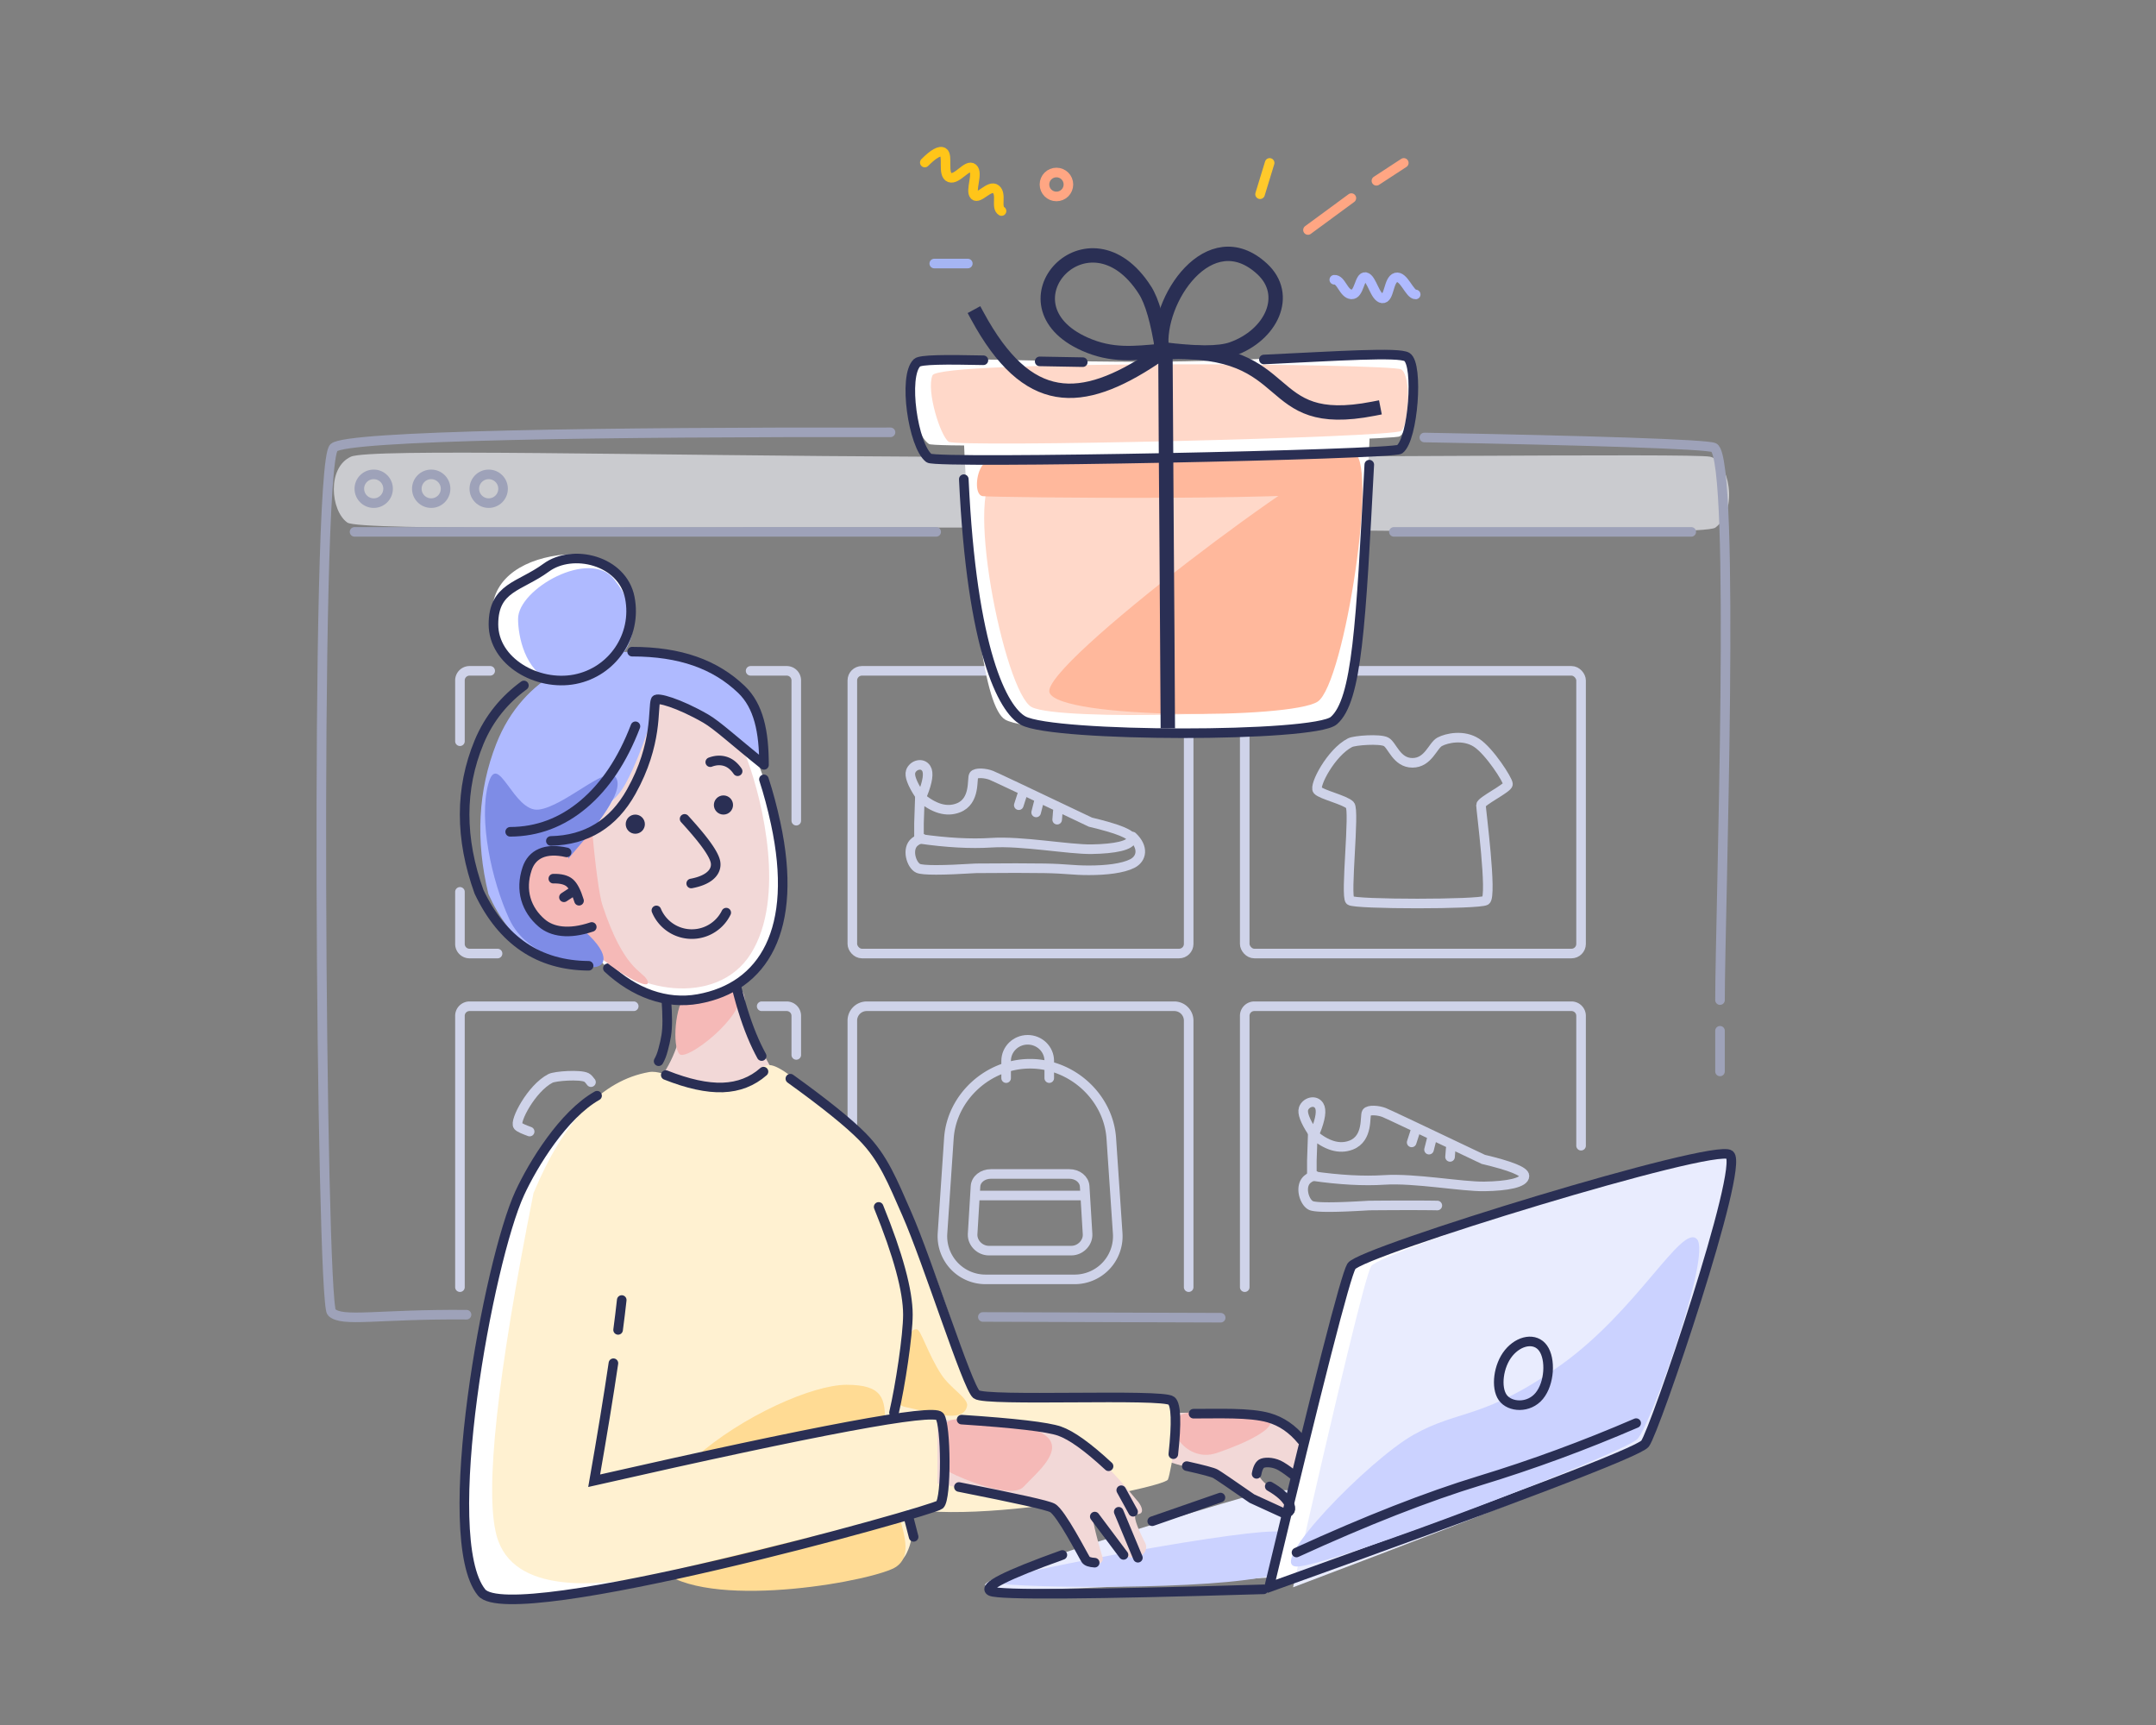 <svg height="360" viewBox="0 0 450 360" width="450" xmlns="http://www.w3.org/2000/svg"><rect x="0" y="0" width="450" height="360" fill="#808080" stroke="none"/><g fill="none" fill-rule="evenodd"><g opacity=".618" transform="translate(67 90)"><path d="m6.22 5.318c3.866-1.785 61.065-.251 121.156 0 78.718.328 158.699-.791 162.572 0 3.874.79 6.03 11.074 1.082 14.794-2.6 1.953-79.477.244-153.416 0-66.842-.221-129.6.73-132.12-1.054-3.486-2.47-4.274-11.432.726-13.74z" fill="#f7f8ff"/><g stroke="#b0b7db" stroke-width="2"><path d="m187.781 185c-23.04-.071-39.59-.123-49.645-.157m-107.76-.472c-18.59-.154-25.938 1.629-28.164-.502-2.225-2.132-3.618-176.582.463-180.449 2.648-2.51 56.063-3.3 116.193-3.194m111.42 1.078c34.411.618 59.1 1.408 60.445 2.116 4.599 2.42 1.267 97.755 1.267 115.296m0 6.403v8.484m-285-112.603h121.4m95.532 0h62.068" stroke-linecap="round"/><circle cx="11" cy="12" r="3"/><circle cx="23" cy="12" r="3"/><circle cx="35" cy="12" r="3"/></g></g><g stroke="#cfd3e9" stroke-width="2"><path d="m259.8 268.623v-56.623a2 2 0 0 1 2-2h66.2a2 2 0 0 1 2 2v27.1" stroke-linecap="round"/><path d="m273.999 236.637-.188 5.558v3.222c5.775.827 10.806 1.103 15.091.827 6.428-.413 16.176 1.429 20.946 1.354s8.34-.764 8.34-2.181c0-.945-2.866-2.1-8.6-3.465-13.017-6.203-19.913-9.46-20.686-9.77-1.16-.465-3.243-.653-3.664 0-.422.653.421 5.391-3.232 6.795-2.436.936-5.105.156-8.007-2.34z"/><path d="m295.547 235.61-.905 2.805m4.352-1.375-.73 2.887m4.528-.247-.14 1.76" stroke-linecap="round"/><path d="m273.848 236.16c-1.482-2.29-2.073-3.883-1.772-4.778.451-1.343 2.416-1.986 3.258-.632.561.902.304 2.706-.772 5.41z"/><g stroke-linecap="round"><path d="m274.47 245.376c-.51.057-1.022.288-1.534.694-1.783 1.416-.718 4.858.696 5.516.942.439 4.975.439 12.1 0 6.326-.056 11.081-.056 14.265 0m-122.097 17.037v-55.623a3 3 0 0 1 3-3h64.2a3 3 0 0 1 3 3v55.623m-152.1 0v-56.623a2 2 0 0 1 2-2h34.27m26.71 0h5.22a2 2 0 0 1 2 2v8.156"/><path d="m110.55 236.152c-1.126-.412-2.107-.807-2.433-1.172-.82-.917 2.798-7.88 6.777-9.924.976-.501 6.196-.871 7.509-.196.329.17.63.531.95.977"/></g></g><g stroke="#cfd3e9" stroke-width="2" transform="translate(96 140)"><rect height="59" rx="2" width="70.2" x="163.8"/><rect height="59" rx="2" width="70.2" x="81.9"/><path d="m7.849 59h-5.849a2 2 0 0 1 -2-2v-10.872m0-31.44v-12.688a2 2 0 0 1 2-2h4.31m54.358 0h7.532a2 2 0 0 1 2 2v29.271" stroke-linecap="round"/><path d="m179 24.924c-.819-.917 2.798-7.88 6.777-9.924.976-.501 6.196-.871 7.509-.195 1.312.675 2.187 4.393 5.515 4.393 3.327 0 4.23-3.611 5.704-4.393 1.473-.783 4.957-1.547 7.66.195s6.584 7.803 6.584 8.649-5.64 3.533-5.64 4.379 2.392 19.056.985 19.898-27.29.842-28.317 0c-1.026-.842 1.027-18.814 0-19.898-1.026-1.085-5.958-2.188-6.777-3.104z"/></g><path d="m143.055 208.394c-1.551 1.44-.298 4.344-1.301 8.253-.67 2.606-1.767 5.086-3.292 7.438 4.804 3.258 8.949 4.785 12.435 4.582 3.486-.204 6.819-2.168 9.998-5.893-1.84-3.237-3.324-6.284-4.454-9.14-1.696-4.284-.044-6.593-2.712-7.571s-9.124.891-10.674 2.331z" fill="#f2d8d7"/><path d="m143.226 207.52c-2.393 2.29-2.926 10.84-1.415 12.454 1.512 1.615 13.634-7.938 12.56-12.454-1.073-4.516-8.752-2.29-11.145 0z" fill="#f5b9b7"/><path d="m158.972 220.394c-2.861-5.213-5.292-12.606-7.305-24.394l-13.246 4.12c1.124 13.559 1.124 14.58 0 18.88-.267 1.023-.57 1.795-.957 2.47" stroke="#2a2f54" stroke-linecap="round" stroke-width="2"/><path d="m117.49 187.605-7.49-1.958c5.684-.676 4.377-1.338 7.103.88a45.778 45.778 0 0 1 -1.819-7.099c-3.2-18.492 5.242-35.466 18.857-37.911 13.615-2.446 22.91 7.947 27.744 30.237s-2.537 34.284-16.152 36.73c-11.502 2.065-23.016-6.898-28.243-20.879z" fill="#fff"/><path d="m159.448 162.649c.91 2.773 1.722 5.809 2.437 9.105 4.834 22.29-2.537 34.284-16.152 36.73-6.695 1.202-13.394-1.332-18.855-6.417" stroke="#2a2f54" stroke-linecap="round" stroke-width="2"/><path d="m118 177.226c1.253 9.435 3.78 16.693 7.583 21.774 5.702 7.62 23.891 11.601 31.154 0s2.467-31.706-.737-40.374c-2.136-5.779-8.403-9.94-18.8-12.484-3.275 9.247-6.282 16.088-9.022 20.524s-6.133 7.956-10.178 10.56z" fill="#f2d8d7"/><g transform="translate(130 158)"><circle cx="21" cy="10" fill="#2a2f54" r="2"/><circle cx="2.599" cy="14" fill="#2a2f54" r="2"/><path d="m14.27 26.38c4.393-.811 5.525-2.966 4.994-4.778-.531-1.813-2.662-4.635-6.375-8.703m-5.889 19.101a8.002 8.002 0 0 0 14.578.465m-3.33-31.405c1.1-.412 2.141-.467 3.125-.167.983.3 1.844.986 2.584 2.057" stroke="#2a2f54" stroke-linecap="round" stroke-width="2"/></g><path d="m123.364 171.066c.907 9.87 1.708 15.849 2.403 17.934 4.485 13.459 8.246 13.54 9.274 15.474 1.9 3.576-10.68-3.663-14.32-9.706-2.426-4.028-3.9-9.618-4.422-16.768z" fill="#f5b9b7"/><path d="m264.943 329.222c-38.3 2.58-58.067 3.133-59.298 1.656-1.848-2.216 58.567-19.878 59.298-19.878h51.862z" fill="#e9ecfe"/><path d="m207.281 330.127c0-1.192 47.52-10.345 58.484-10.513 10.965-.168 12.409 6.929-2.786 9.66-15.195 2.732-55.698 2.045-55.698.853z" fill="#cbd2ff"/><path d="m242 295.173c3.114-.693 11.48-.346 25.097 1.04l13.787 11.317v2.255l2.392 6.213-5.485 1.612-10.716-11.418c-3.327-.786-4.806-.34-4.437 1.338.554 2.515 5.773 4.286 6.47 7.163.465 1.919-2.533 1.162-8.994-2.269l-6.76-4.894c-6.236-1.393-10.354-2.602-12.354-3.627-3-1.537-3.671-7.69 1-8.73z" fill="#f2d8d7"/><path d="m124.62 228.667c-7.062 3.994-13.376 14.36-16.137 20.333-6.523 14.115-17.184 71.908-7.981 83.325 6.135 7.612 94.17-16.987 95.636-18.283 1.465-1.296 1.338-16.793 0-18.455-1.338-1.663-25.378 2.815-72.12 13.433 1.656-9.449 2.995-17.623 4.014-24.523m.977-6.954c.3-2.26.552-4.34.76-6.237" fill="#fff"/><path d="m246.959 295.089c-4.884 1.628.225 10.402 6.92 8.17 6.694-2.233 12.284-5.263 11.144-6.775-1.768-2.346-13.18-3.024-18.064-1.395z" fill="#f5b9b7"/><path d="m159.902 236c-2.295 7.903 14.873 64.221 21.344 74.935 6.47 10.713 61.781-.274 62.525-2.161.743-1.887 2.565-14.184 2.184-15.54-.255-.905-14.466-1.75-42.634-2.535-8.614-28.65-16.378-46.466-23.29-53.449-10.37-10.474-17.834-9.153-20.129-1.25z" fill="#fff1d1"/><path d="m191.363 277.429c-1.418-.095-1.452 1.3-2.888 6.057-1.436 4.758-3.64 9.362.778 10.22 4.417.86 11.833 3.64 12.598-.295.31-1.592-3.466-3.638-5.368-6.539-2.797-4.268-4.276-9.387-5.12-9.443z" fill="#ffdb94"/><path d="m111.351 249c6.298-15.12 14.335-23.54 24.11-25.262 3.501-.617 8.45 3.82 15.296 2.583 6.845-1.237 7.679-4.045 9.815-4.045s6.698 3.883 9.924 7.007c2.15 2.083 4.495 4.739 7.034 7.967 7.803 16.015 11.704 28.842 11.704 38.481 0 9.078-4.925 17.77-4.841 24.269.12 9.39 9.015 15.725 4.841 24.142-4.173 8.418-23.615 1.326-55.681 5.348-8.195 1.027-26.553 3.632-29.925-9.09-2.465-9.298.11-33.098 7.723-71.4z" fill="#fff1d1"/><path d="m184.728 297.097-39.761 7.193c9.935-8.824 24.693-15.29 31.7-15.29 7.684 0 8.1 2.933 8.061 8.097zm2.907 19.16c1.459 4.979 2.356 8.635-.546 10.7-3.93 2.794-37.395 9.09-48.51 1.244z" fill="#ffdb94"/><path d="m195.66 296.353c14.114-.08 23.087.839 26.918 2.754 5.746 2.872 13.755 12.9 14.787 14.079 1.033 1.179 1.597 2.806 0 2.806-.935 0-.388 1.99 1.642 5.972a2 2 0 0 1 -1.159 2.809c-1.132.371-2.15.339-3.052-.096-2.138-1.031-5.574-8.685-6.472-8.685-.577 0 .027 3.018 1.81 9.053a1 1 0 0 1 -.619 1.224c-.774.28-1.743.1-2.906-.542-2.43-1.34-3.601-9.321-5.275-10.474-1.115-.769-9.673-2.65-25.673-5.644v-13.256z" fill="#f2d8d7"/><path d="m198.457 296.385c3.158-.9 15.15-.017 19.595 3.087 4.445 3.103-1.898 8.052-4.39 10.796-2.49 2.744-13.187-1.817-15.205-2.91-2.018-1.092-3.158-10.072 0-10.973z" fill="#f5b9b7"/><path d="m264.887 331.26c10.226-42.642 15.953-64.978 17.182-67.006 1.843-3.044 75.878-25.798 78.96-23.254 3.084 2.544-15.65 57.716-17.68 60.29-1.355 1.715-27.508 11.706-78.462 29.97z" fill="#fff"/><path d="m269.887 331.26c9.696-42.642 15.126-64.978 16.292-67.006 1.747-3.044 71.945-25.798 74.868-23.254 2.924 2.544-14.84 57.716-16.765 60.29-1.284 1.715-26.082 11.706-74.395 29.97z" fill="#e9ecfe"/><path d="m264.887 331.26c10.226-42.642 15.953-64.978 17.182-67.006 1.843-3.044 75.878-25.798 78.96-23.254 3.084 2.544-15.65 57.716-17.68 60.29-1.355 1.715-27.508 11.706-78.462 29.97z" stroke="#2a2f54" stroke-linecap="round" stroke-width="2"/><path d="m263.753 331.684c-36.141 1.09-55.122 1.22-56.943.392-1.82-.828 3.156-3.35 14.927-7.566" stroke="#2a2f54" stroke-linecap="round" stroke-linejoin="round" stroke-width="2"/><path d="m183.393 251.876c4.069 10.019 6.103 17.513 6.103 22.483 0 4.336-1.59 14.86-2.9 20.455m3.019 21.749c.222.889.581 2.279 1.077 4.169" stroke="#2a2f54" stroke-linecap="round" stroke-width="2"/><path d="m201 88h85c-1.549 38.925-3.721 59.647-6.517 62.166-4.194 3.779-63.411 3.779-69.703 0-4.195-2.519-7.122-23.241-8.78-62.166z" fill="#fff"/><path d="m208.46 98.529c7.77-1.456 60.431-5.096 65.714-.858s4.59 45.48.751 48.471c-3.839 2.993-53.82 4.42-59.58 1.428-5.759-2.992-14.656-47.586-6.886-49.041z" fill="#ffd8c9"/><path d="m282.307 94.466c-5.68 0-65.258 44.48-63.256 50.068 2.001 5.59 50.315 5.59 55.965 1.898s12.972-51.966 7.291-51.966z" fill="#ffb89c"/><path d="m205.105 97.048c1.46-1.83 78.156-3.327 78.278-1.096.122 2.232 1.806 3.12-.032 5.936s-76.593 1.946-78.281 1.653c-1.688-.292-1.424-4.662.035-6.493z" fill="#ffb89c"/><path d="m285.796 96.972c-1.763 33.37-2.52 49.17-7.396 53.412-4.078 3.547-58.56 3.488-64.853 0-4.194-2.325-10.723-14.453-12.382-50.384" stroke="#2a2f54" stroke-linecap="round" stroke-width="2"/><path d="m191.411 75.465c1.596-1.286 25.735.255 51.857 0 22.402-.219 47.982-2.37 50.396-1.027 2.44 1.356 1.305 14.75-1.518 16.627-1.467.975-96.65 2.654-98.247 1.599-3.325-2.196-5.452-14.81-2.488-17.199z" fill="#fff"/><path d="m194.623 78.334c-1.314 3.25 1.646 12.627 3.377 13.86 1.73 1.233 92.773-.87 94.458-2.268 1.685-1.4 2.11-11.592 0-12.831-2.11-1.24-96.522-2.01-97.835 1.24z" fill="#ffd8c9"/><path d="m217 75.42c2.849.059 5.865.116 9 .16m37.801-.557c15.26-.719 28.181-1.598 29.863-.516 2.44 1.57 1.305 17.078-1.518 19.252-1.467 1.13-96.65 3.073-98.247 1.852-3.325-2.543-5.452-17.148-2.488-19.915.714-.666 5.944-.677 13.847-.512" stroke="#2a2f54" stroke-linecap="round" stroke-width="2"/><g stroke="#2a2f54" stroke-width="3"><path d="m242.45 72.855c-1.158-10.233 10.016-26.818 20.962-16.76 5.955 5.472 1.928 13.873-6.254 16.76-2.67.943-7.572.943-14.707 0z" stroke-linecap="round"/><path d="m238.977 60.55c-11.756-18.368-31.207 2.976-12.548 11.273 5.67 2.521 10.296 1.92 16.188 1.392-.946-6.13-2.159-10.35-3.64-12.665z" stroke-linecap="round"/><path d="m240.881 74.678c-15.222 10.11-26.42 10.555-36.881-8.743m39.434 7.568c27.93-1.209 19.247 16.463 43.214 11.796" stroke-linecap="square"/></g><path d="m243.25 74c.105 26.293.395 51.707.5 78z" stroke="#2a2f54" stroke-width="3"/><path d="m270.706 326.926c-6.703 0 14.943-22.213 24.382-27.525 9.438-5.313 14.696-3.129 30.692-14.528 15.995-11.399 25.235-29.5 28.39-26.284 3.155 3.215-9.625 38.744-12.378 41.7-2.754 2.958-64.383 26.637-71.086 26.637z" fill="#cbd2ff"/><path d="m270.601 324c14.57-6.667 27.327-11.667 38.271-15 10.945-3.333 21.82-7.334 32.628-12.002m-216.88-68.331c-7.062 3.994-13.376 14.36-16.137 20.333-6.523 14.115-17.184 71.908-7.981 83.325 6.135 7.612 94.17-16.987 95.636-18.283 1.465-1.296 1.338-16.793 0-18.455-1.338-1.663-25.378 2.815-72.12 13.433 1.656-9.449 2.995-17.623 4.014-24.523m.977-6.954c.3-2.26.552-4.34.76-6.237m70.373 39.02c12.1 2.407 18.402 3.772 19.52 4.37 1.812.97 6.428 9.998 6.947 10.777.25.374.875.59 1.877.65m.014-9.623 6 8m-1-9 4 9.59m-1-9.59-2.477-4.5m13.672-5.031c3.448.768 5.443 1.302 5.986 1.602s3.082 2.025 7.616 5.175l6.703 3.07c1.338-.125 1.68-.803 1.025-2.034s-1.99-2.423-4.006-3.576m-15.913-15.176c5.156.02 11.709-.29 15.685.84 2.651.753 4.956 2.327 6.916 4.722m-132.753-76.235c4.636 1.842 8.602 2.705 11.897 2.59s6.13-1.216 8.506-3.302" stroke="#2a2f54" stroke-linecap="round" stroke-width="2"/><path d="m164.962 225.114c7.137 5.14 12.16 9.185 15.068 12.136 4.363 4.426 6.264 9.321 9.204 15.988 4.411 10 12.645 36.197 14.551 37.759 1.907 1.562 38.898-.224 40.724 1.337.97.83 1.099 4.546.386 11.148" stroke="#2a2f54" stroke-linecap="round" stroke-linejoin="round" stroke-width="2"/><path d="m118.883 177.636c1.537-8.222 8.015-7.32 11.71-14.136 3.696-6.817 6.02-15.779 6.64-17.397.25-.65 4.74.62 10.256 3.846 2.42 1.415 6.652 4.573 12.697 9.474 0-6.906-1.786-12.093-5.36-15.56-5.36-5.2-12.511-7.863-22.42-7.863-9.91 0-23.14 4.713-28.835 19.26-3.796 9.699-4.34 20.14-1.629 31.322 4.59 10.21 11.768 15.202 21.536 14.975-4.088-10.465-5.62-18.44-4.595-23.92z" fill="#afbaff"/><path d="m101.9 163.679c-1.985 7.38.65 19.974 4.4 28.128s14.469 9.469 16.838 9.956c2.369.488 5.04-1.406-.148-6.523-5.189-5.117-10.116-9.433-3.392-17.203s10.744-13.51 8.836-15.931c-1.908-2.422-10.69 6.198-15.99 6.85-5.3.654-8.56-12.657-10.545-5.277z" fill="#7e8ce6"/><path d="m114.975 175.501c7.434-.16 13.023-3.582 16.766-10.266 5.615-10.026 4.473-17.514 5.104-19.132.253-.65 4.82.62 10.43 3.846 2.46 1.415 6.039 4.776 12.187 9.677 0-6.907-1.093-12.296-4.727-15.762-5.45-5.2-12.722-7.864-22.799-7.864m-22.587 7.053c-3.896 2.85-7.237 6.712-9.362 11.843-4.016 9.699-4.016 20.11 0 31.236 4.854 10.21 12.478 15.352 22.871 15.425" stroke="#2a2f54" stroke-linecap="round" stroke-linejoin="round" stroke-width="2"/><g stroke="#2a2f54" stroke-linecap="round" stroke-width="2"><path d="m118.264 177.888c-4.438-1.016-7.226.375-8.241 3.392-1.523 4.524-.194 8.586 3.064 11.36 2.12 1.806 5.606 2.439 10.426.814" fill="#f5b9b7"/><path d="m115.49 183.373c1.547-.039 2.683.247 3.409.857s1.379 1.86 1.957 3.749m-1.05-2.096-2.101 1.376"/></g><path d="m119.992 141.76c7.86-1.528 12.995-9.14 11.467-17-1.529-7.861-8.59-10.165-16.45-8.637-7.862 1.528-13.546 6.31-12.018 14.17 1.528 7.861 9.14 12.995 17 11.467z" fill="#fff"/><path d="m108.133 129.15c0 3.665 1.444 10.802 6.842 12.944s9.914-.227 14.114-4.627 4.129-10.12-.911-16.576-20.045 1.988-20.045 8.258z" fill="#afbaff"/><g stroke-width="2"><path d="m119.992 141.76c7.86-1.528 12.995-9.14 11.467-17-1.529-7.861-11.965-10.325-17.467-6.286-5.5 4.038-11 4.038-11 11.82 0 7.78 9.139 12.994 17 11.466z" stroke="#2a2f54"/><g stroke="#cfd3e9"><path d="m215 222c-8.775 0-16.37 6.983-16.948 15.567l-1.335 19.828a9 9 0 0 0 8.98 9.605h18.607a9 9 0 0 0 8.98-9.605l-1.336-19.828c-.578-8.584-8.173-15.567-16.948-15.567z"/><path d="m210 225v-3.6c0-2.43 2.015-4.4 4.5-4.4s4.5 1.97 4.5 4.4v3.6" stroke-linecap="round"/><path d="m206.841 245c-1.774 0-3.134 1.127-3.234 2.57l-.603 9.993c-.006.12-.005.24.004.361.129 1.685 1.649 3.076 3.375 3.076h17.235c.126 0 .253-.008.38-.023 1.735-.209 3.083-1.758 2.999-3.407l-.603-9.99c-.101-1.453-1.46-2.58-3.235-2.58z"/><path d="m204.603 249.5h20.897" stroke-linecap="square"/></g><g stroke="#cfd3e9"><path d="m191.999 166.262-.188 5.56v3.221c5.775.827 10.806 1.103 15.091.827 6.428-.413 16.176 1.428 20.946 1.354 4.77-.075 8.34-.764 8.34-2.181 0-.945-2.866-2.1-8.6-3.465-13.017-6.203-19.913-9.46-20.686-9.77-1.16-.465-3.243-.653-3.664 0-.422.653.421 5.391-3.232 6.795-2.436.936-5.105.156-8.007-2.34z"/><path d="m213.547 165.235-.905 2.805m4.352-1.374-.73 2.887m4.528-.247-.14 1.76" stroke-linecap="round"/><path d="m191.848 165.786c-1.482-2.29-2.073-3.883-1.772-4.778.451-1.343 2.416-1.986 3.258-.632.561.902.304 2.706-.772 5.41z"/><path d="m192.47 175.002c-.51.057-1.022.288-1.534.694-1.783 1.415-.718 4.858.696 5.516.942.439 4.975.439 12.1 0 6.326-.056 11.081-.056 14.265 0 4.776.084 5.692.414 9.312.414s7.051-.408 9.018-1.404 2.467-3.342.036-5.636" stroke-linecap="round"/></g><g stroke-linecap="round" transform="translate(193 29)"><circle cx="27.5" cy="9.5" r="2.5" stroke="#ffa683"/><path d="m70 11.533 2-6.533" stroke="#ffc92b"/><path d="m80 19 9.058-6.658m5.228-3.609 5.714-3.733" stroke="#ffa683"/><path d="m102.487 32.45c-1.262.086-2.48-3.98-4.117-3.542-1.637.437-1.324 4.528-2.872 4.36-1.547-.17-2.152-4.178-3.477-4.437-1.325-.26-1.267 3.71-2.945 3.607-1.678-.104-2.12-3.166-3.583-3.056" stroke="#afbaff"/><path d="m2 26h7" stroke="#a5b5f4"/><path d="m.022 4.921c1.847-1.858 3.132-2.57 3.854-2.136 1.084.652-.25 4.682 1.342 5.262 1.59.58 3.68-2.95 4.852-1.924 1.17 1.027-.632 4.657.304 5.63.936.972 3.166-2.314 4.481-1.266 1.315 1.047-.079 3.808 1.183 4.558" stroke="#ffc519"/></g><path d="m313.647 291.655c-1.475-2.071-.937-6.63 1.25-9.302 2.188-2.672 5.553-3.272 7.178-.989 1.626 2.283 1.375 7.297-.799 9.95-2.173 2.654-6.155 2.413-7.63.341z" stroke="#2a2f54"/><path d="m200.704 296.268c11.152.738 17.965 1.537 20.44 2.397 2.474.86 5.886 3.305 10.236 7.335m30.896 1.59c.247-1.29.662-2.032 1.244-2.228.873-.294 2.487-.184 3.864.638.917.548 1.84 1.215 2.768 2" stroke="#2a2f54" stroke-linecap="round" stroke-linejoin="round"/><path d="m132.63 151.574c-2.687 7.021-6.297 12.44-10.83 16.258-4.533 3.817-9.638 5.738-15.316 5.762m134.009 143.88 14.241-4.945" stroke="#2a2f54" stroke-linecap="round"/></g></g></svg>